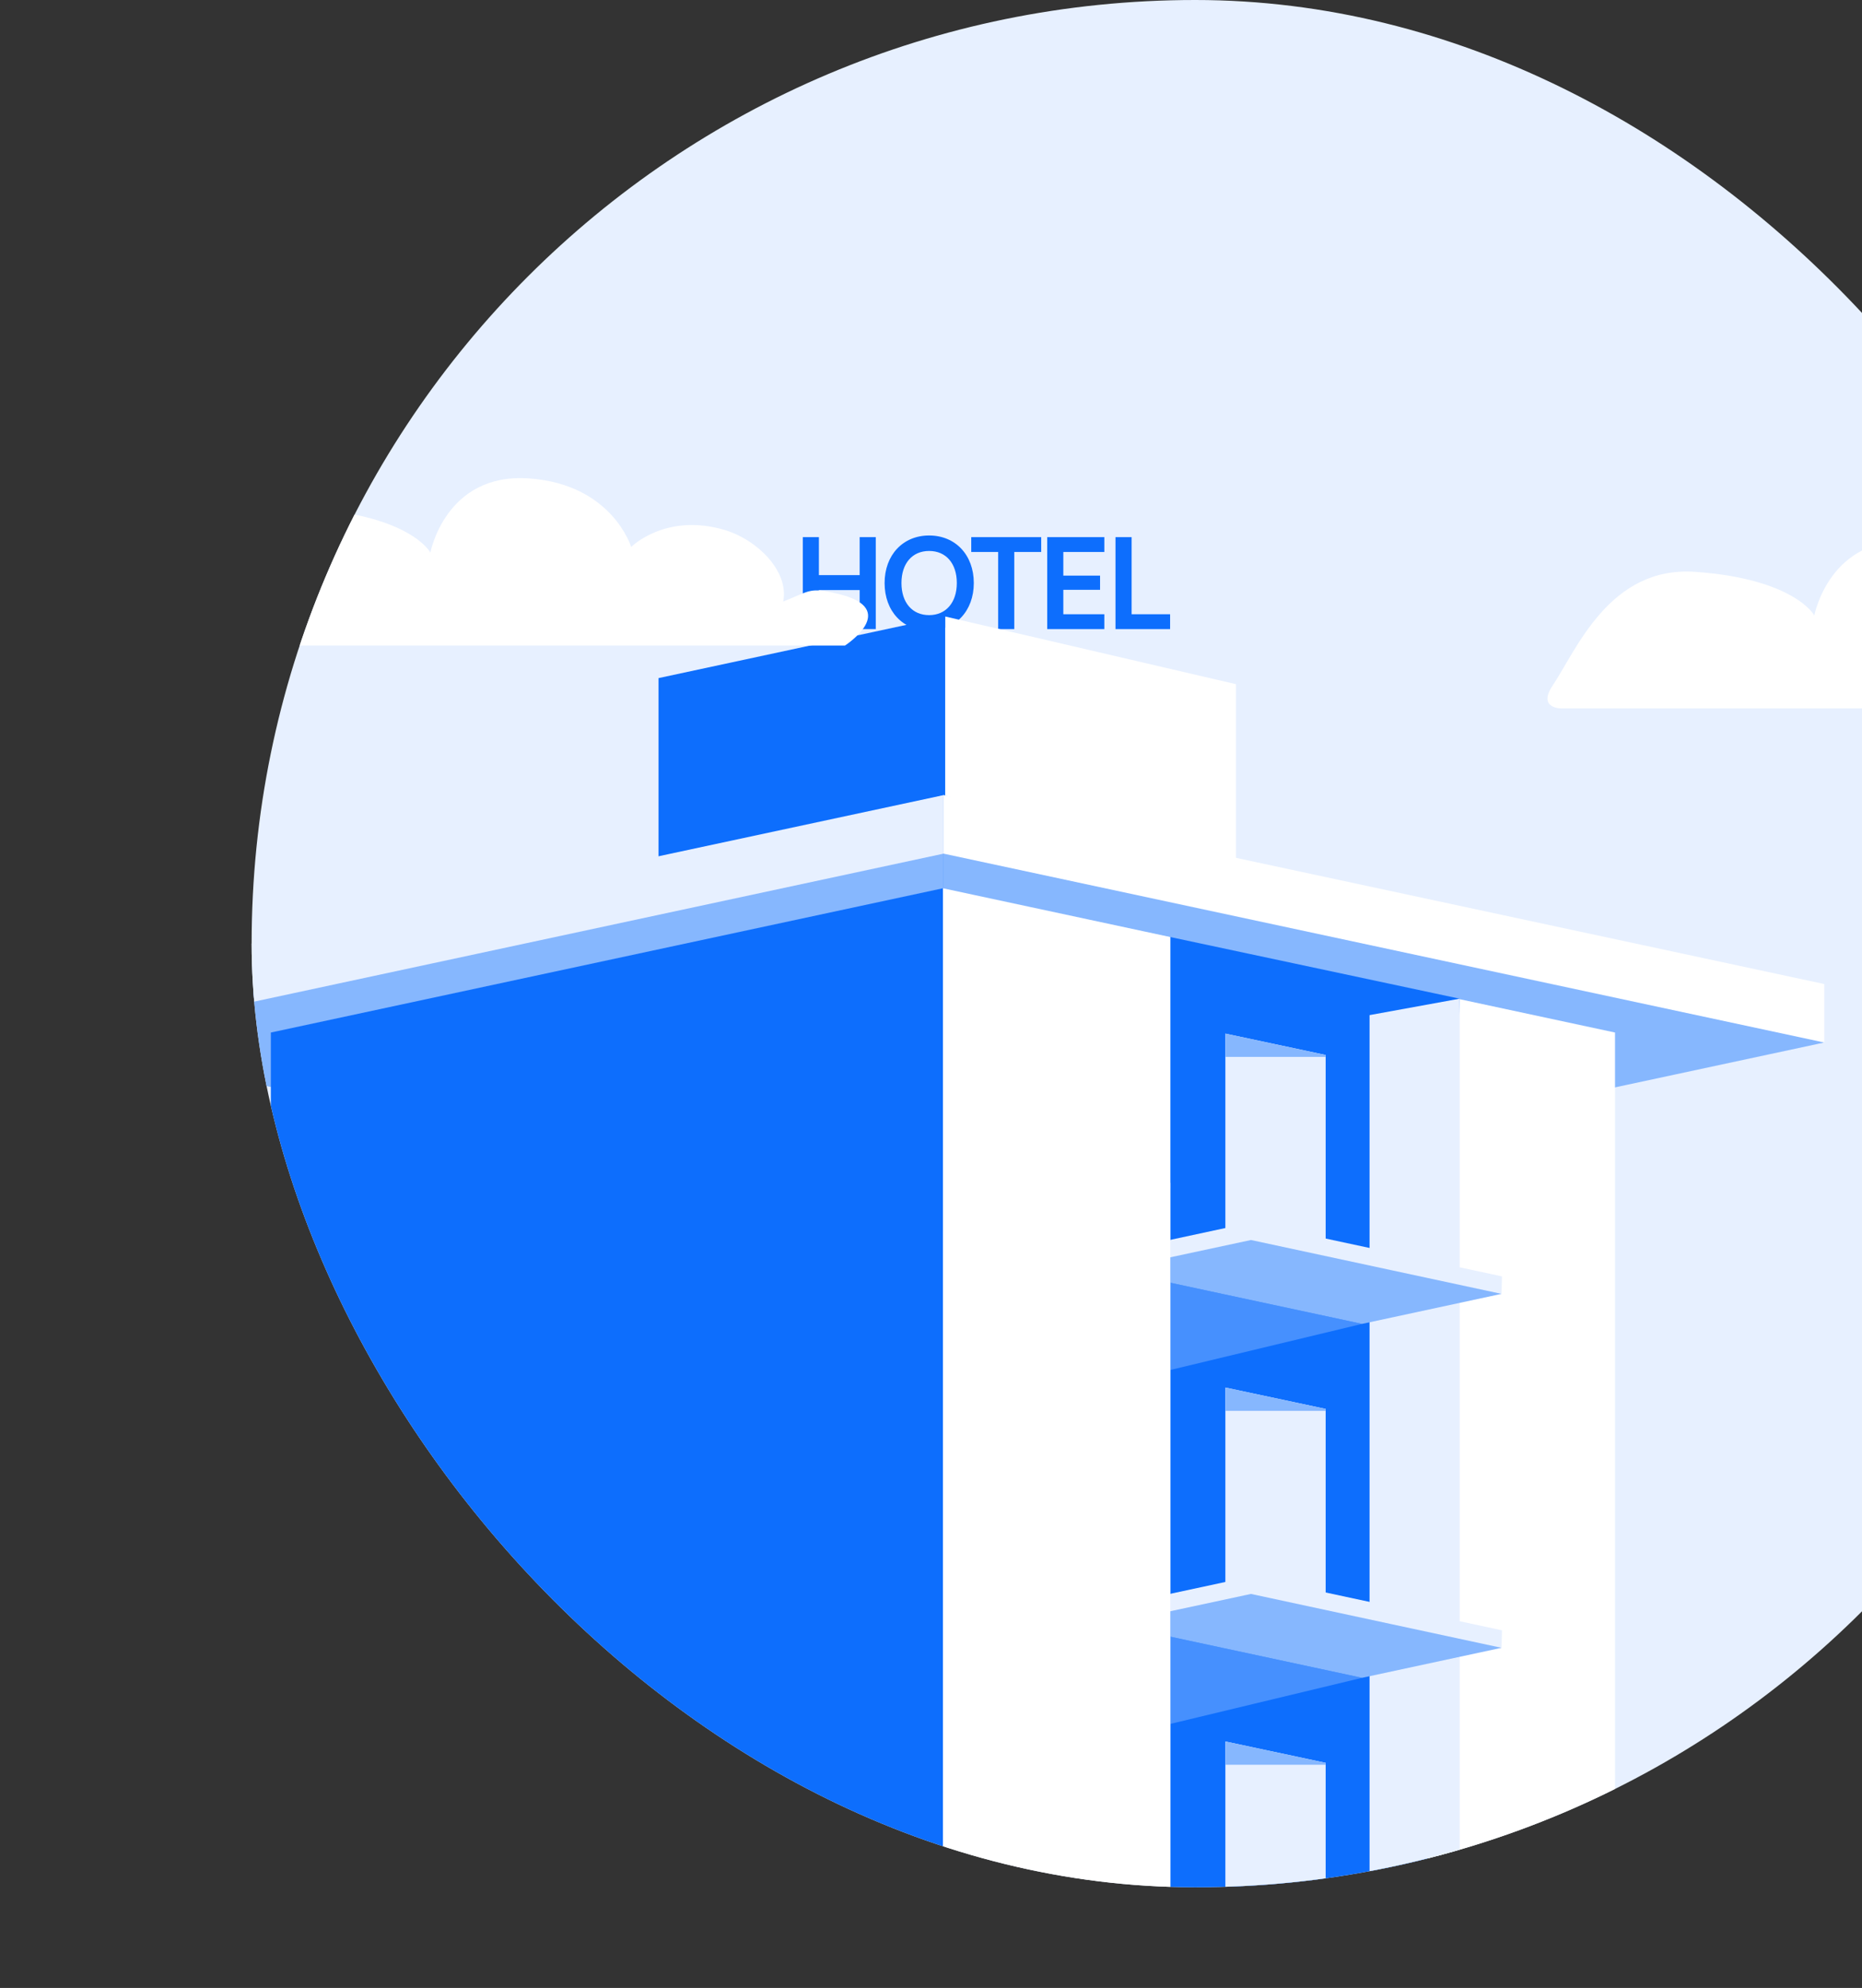 <svg width="148" height="158" viewBox="0 0 148 158" fill="none" xmlns="http://www.w3.org/2000/svg">
<rect x="0" y="0" width="148" height="158" fill="#333333" stroke="none"/>
<g clip-path="url(#clip0_2282_511)">
<g clip-path="url(#clip1_2282_511)">
<path d="M95 150C136.421 150 170 116.421 170 75C170 33.579 136.421 0 95 0C53.579 0 20 33.579 20 75C20 116.421 53.579 150 95 150Z" fill="#E7F0FF"/>
<path d="M65.09 50H63.81V42.69H65.09V45.71H68.33V42.69H69.61V50H68.33V46.9H65.09V50ZM77.402 46.34C77.402 48.56 75.942 50.12 73.842 50.12C71.752 50.12 70.312 48.57 70.312 46.34C70.312 44.12 71.762 42.56 73.852 42.56C75.942 42.56 77.402 44.11 77.402 46.34ZM76.052 46.34C76.052 44.78 75.192 43.79 73.852 43.79C72.512 43.79 71.652 44.78 71.652 46.34C71.652 47.9 72.512 48.89 73.852 48.89C75.192 48.89 76.052 47.88 76.052 46.34ZM77.199 43.87V42.69H82.759V43.87H80.619V50H79.339V43.87H77.199ZM87.778 50H83.238V42.69H87.778V43.87H84.518V45.75H87.438V46.88H84.518V48.82H87.778V50ZM89.945 42.69V48.82H93.005V50H88.665V42.69H89.945Z" fill="#0D6EFD"/>
<path d="M75.135 90.239L52.344 95.128V53.895L75.135 49V90.239Z" fill="#0D6EFD"/>
<path d="M98.241 95.68V54.379L75.135 49V90.239" fill="white"/>
<path d="M75 97.868V63.195L145 82.858L75 97.868Z" fill="#86B7FE"/>
<path d="M145 78.211V82.858L75 67.847V63.195L145 78.211Z" fill="white"/>
<path d="M75 97.868V63.195L5.067 82.858L75 97.868Z" fill="#86B7FE"/>
<path d="M5 78.211L5.068 82.858L75 67.847V63.195L5 78.211Z" fill="#E7F0FF"/>
<path d="M116.02 79.415L112.425 175.295L128.369 178.715V82.065L116.02 79.415Z" fill="white"/>
<path d="M74.949 167.249L21.529 178.715V82.065L74.949 70.599V167.249Z" fill="#0D6EFD"/>
<path d="M93.02 171.132L112.425 175.295L116.02 79.375L93.02 74.475V171.132Z" fill="#0D6EFD"/>
<path d="M116.02 188.651V79.375L108.858 80.681V192.117" fill="#E7F0FF"/>
<path d="M97.397 99.697L105.37 101.137V83.848L97.397 82.149V99.697Z" fill="#E7F0FF"/>
<path d="M97.397 84H105.37V83.848L97.397 82.149V84Z" fill="#86B7FE"/>
<path d="M99.434 97.165L88.311 99.556L108.256 103.866L119.345 102.836L119.384 101.447L99.434 97.165Z" fill="#E7F0FF"/>
<path d="M99.434 98.555L88.311 100.94L108.262 105.222L119.345 102.836L99.434 98.555Z" fill="#86B7FE"/>
<g opacity="0.47">
<path d="M88.311 100.94L108.262 105.222L89.065 109.835L88.311 100.94Z" fill="#86B7FE"/>
</g>
<path d="M97.397 127.827L105.37 129.268V111.979L97.397 110.28V127.827Z" fill="#E7F0FF"/>
<path d="M97.397 112.131H105.37V111.979L97.397 110.28V112.131Z" fill="#86B7FE"/>
<path d="M99.434 125.296L88.311 127.687L108.256 131.996L119.345 130.967L119.384 129.577L99.434 125.296Z" fill="#E7F0FF"/>
<path d="M99.434 126.685L88.311 129.071L108.262 133.352L119.345 130.967L99.434 126.685Z" fill="#86B7FE"/>
<g opacity="0.47">
<path d="M88.311 129.071L108.262 133.352L89.065 137.966L88.311 129.071Z" fill="#86B7FE"/>
</g>
<path d="M97.397 155.958L105.37 157.398V140.109L97.397 138.41V155.958Z" fill="#E7F0FF"/>
<path d="M97.397 140.261H105.37V140.109L97.397 138.41V140.261Z" fill="#86B7FE"/>
<path d="M93.02 171.132V74.475L74.949 70.599V167.249" fill="white"/>
<path d="M67.162 51.305H14.077C14.077 51.305 12.184 51.305 13.418 49.476C15.285 46.69 17.918 39.972 24.737 40.449C32.539 40.993 34.207 43.852 34.207 43.929C34.207 43.929 35.398 37.56 42.034 38.024C48.67 38.484 50.168 43.474 50.168 43.474C50.168 43.474 52.895 40.734 57.582 42.117C60.19 42.886 62.738 45.422 62.253 47.808C64.431 46.958 64.316 46.643 66.635 47.204C71.629 48.412 67.162 51.309 67.162 51.309V51.305Z" fill="white"/>
<path d="M177.162 56.305H124.077C124.077 56.305 122.184 56.305 123.418 54.476C125.285 51.69 127.918 44.972 134.737 45.449C142.539 45.993 144.207 48.852 144.207 48.929C144.207 48.929 145.398 42.56 152.034 43.024C158.67 43.484 160.168 48.474 160.168 48.474C160.168 48.474 162.894 45.734 167.582 47.117C170.19 47.886 172.738 50.422 172.253 52.808C174.431 51.958 174.316 51.643 176.635 52.204C181.629 53.412 177.162 56.309 177.162 56.309V56.305Z" fill="white"/>
</g>
</g>
<defs>
<clipPath id="clip0_2282_511">
<rect width="150" height="158" fill="white"/>
</clipPath>
<clipPath id="clip1_2282_511">
<rect x="20" width="150" height="150" rx="75" fill="white"/>
</clipPath>
</defs>
</svg>
